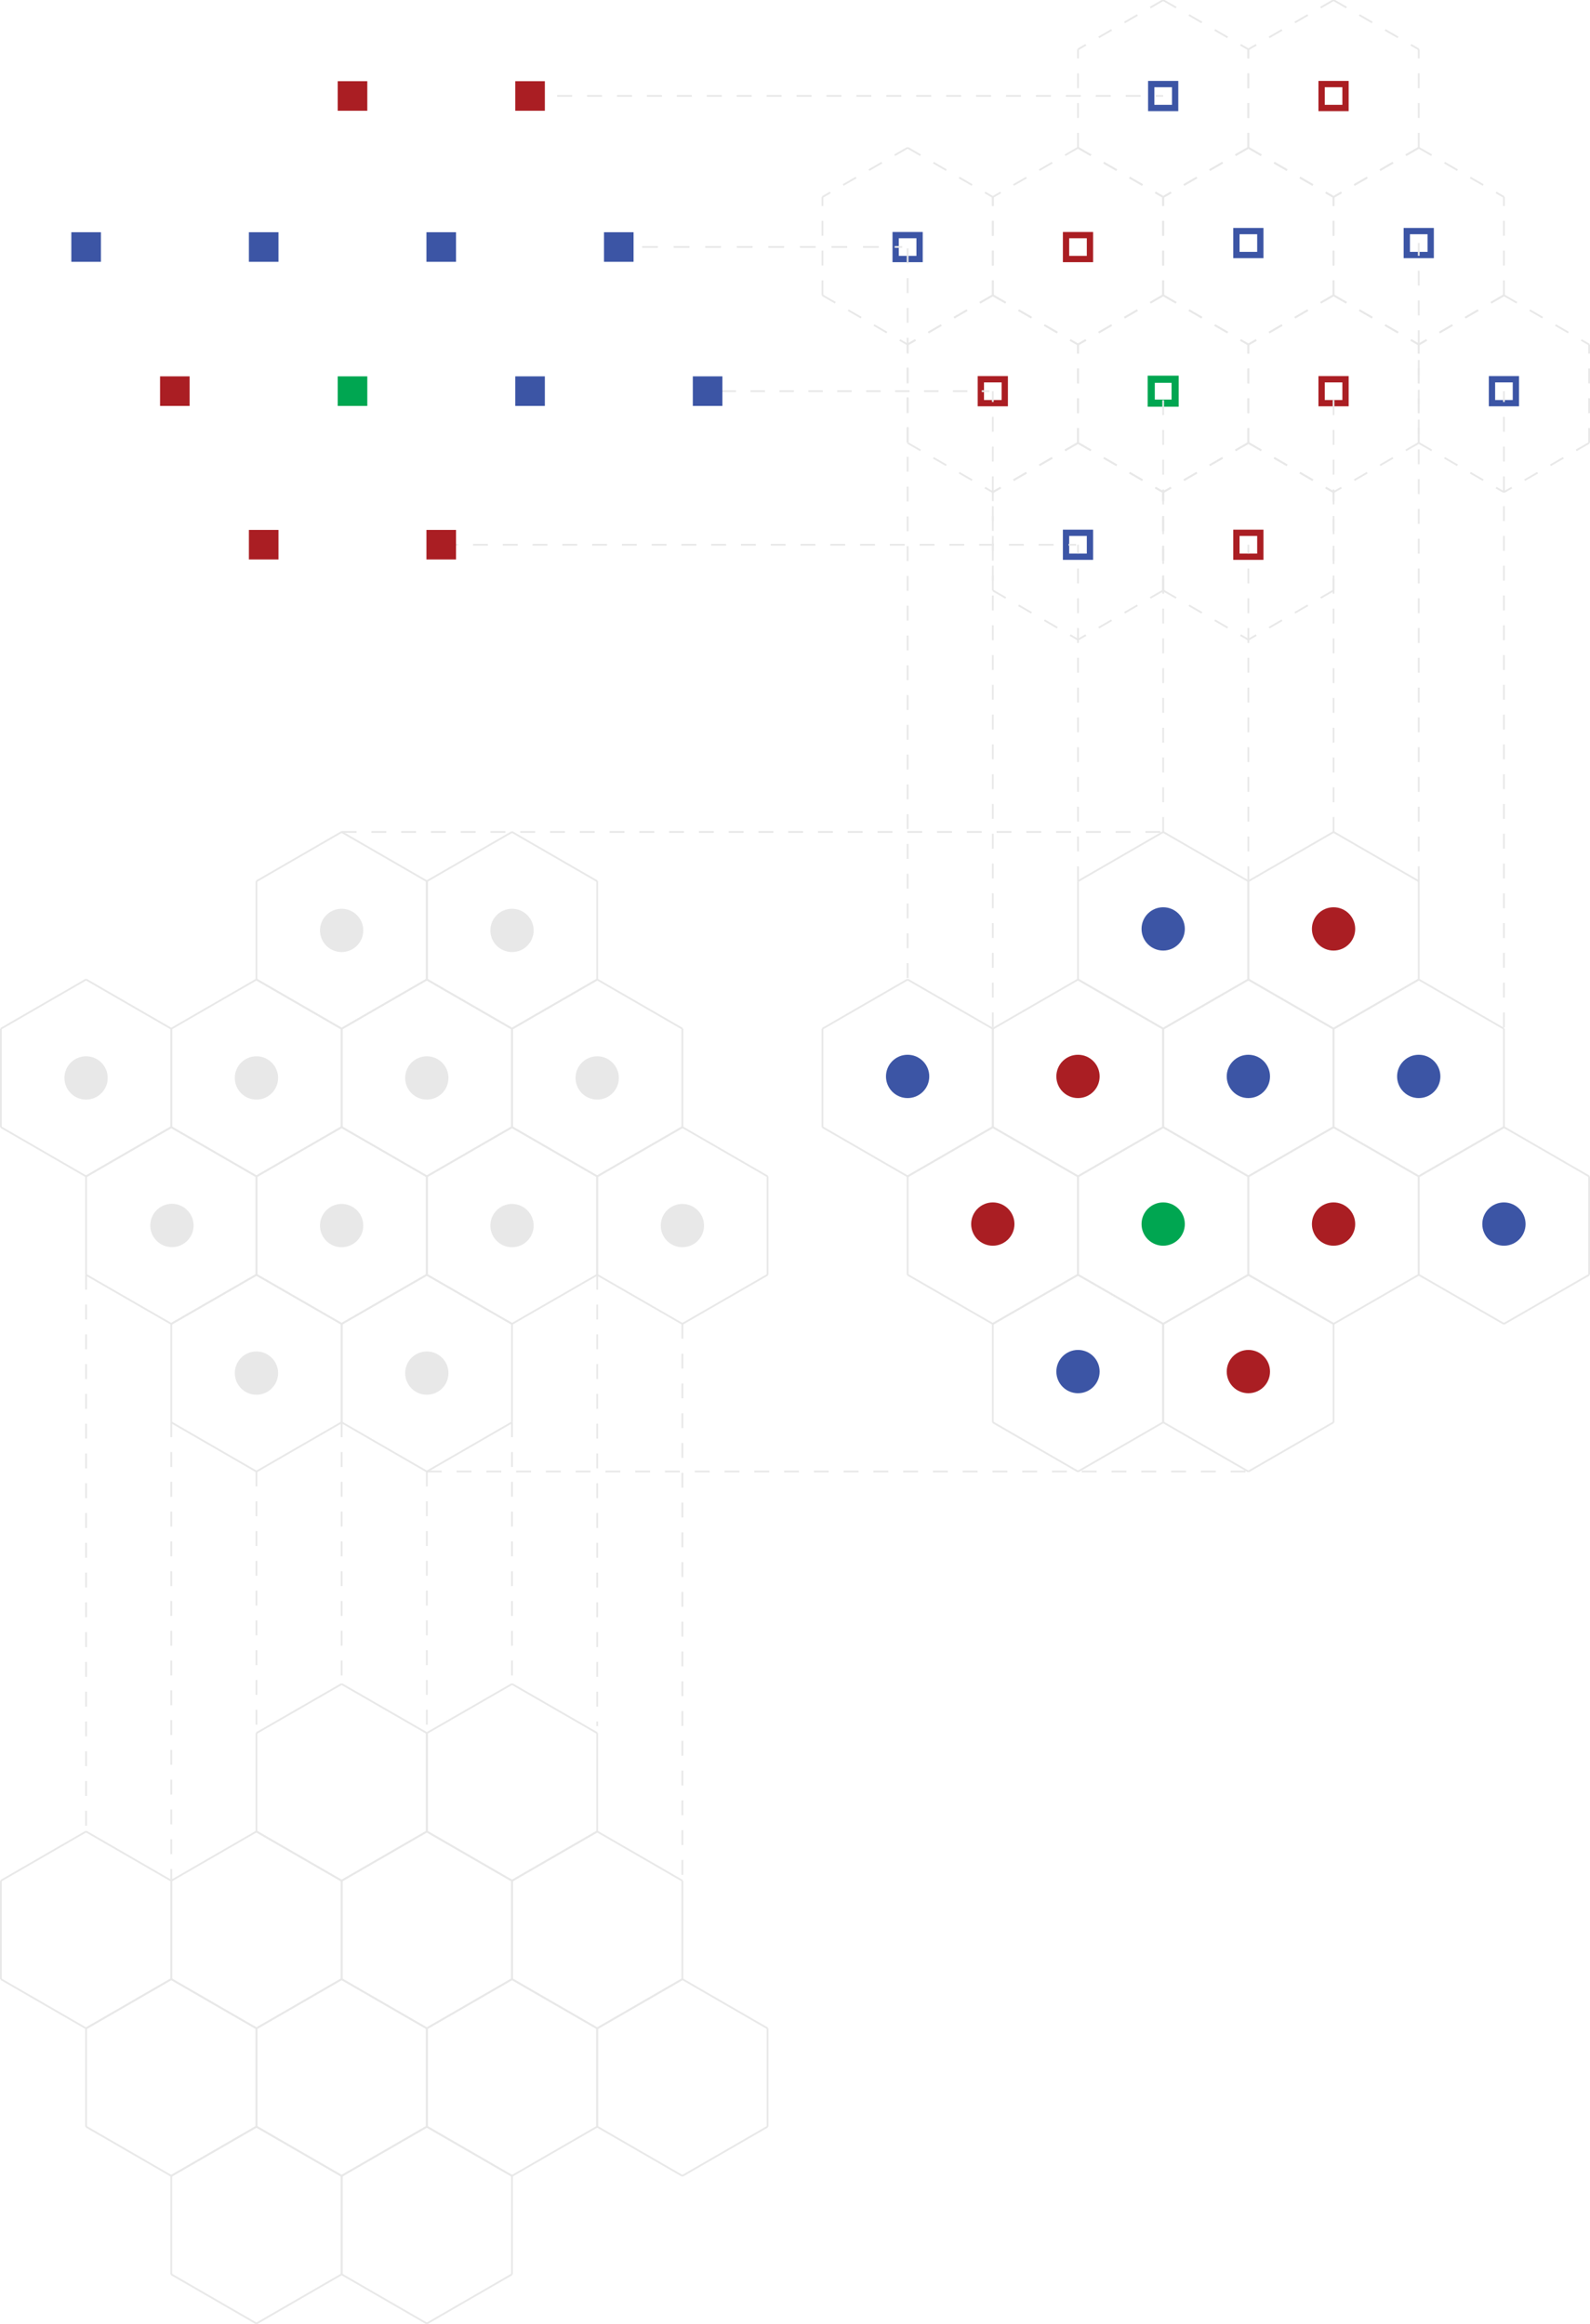 <?xml version="1.0" encoding="utf-8"?>
<svg version="1.1" id="Layer_1" xmlns="http://www.w3.org/2000/svg" xmlns:xlink="http://www.w3.org/1999/xlink" x="0px" y="0px"
	 viewBox="0 0 1263.6 1846.6" style="enable-background:new 0 0 1263.6 1846.6;" xml:space="preserve">
<style type="text/css">
	.st0{fill:none;stroke:#E8E8E8;stroke-width:1.42;stroke-miterlimit:10;stroke-dasharray:0,0,11.83,11.83;}
	.st1{fill:none;stroke:#E8E8E8;stroke-width:1.42;stroke-miterlimit:10;}
	.st2{fill:none;stroke:#3C55A5;stroke-width:5;stroke-miterlimit:10;}
	.st3{fill:none;stroke:#AA1E23;stroke-width:5;stroke-miterlimit:10;}
	.st4{fill:none;stroke:#00A651;stroke-width:5.67;stroke-miterlimit:10;}
	.st5{fill:none;stroke:#E8E8E8;stroke-width:1.42;stroke-miterlimit:10;stroke-dasharray:0,0,11.89,11.89;}
	.st6{fill:none;stroke:#E8E8E8;stroke-width:1.42;stroke-miterlimit:10;stroke-dasharray:0,0,12.54,12.54;}
	.st7{fill:none;stroke:#E8E8E8;stroke-width:1.42;stroke-miterlimit:10;stroke-dasharray:0,0,11.49,11.49;}
	.st8{fill:#AA1E23;}
	.st9{fill:#3C55A5;}
	.st10{fill:#00A651;}
	.st11{fill:#E8E8E8;}
</style>
<line class="st0" x1="271.5" y1="661" x2="924.4" y2="661"/>
<line class="st0" x1="339.2" y1="1169.1" x2="992.1" y2="1169.1"/>
<g>
	<g>
		<line class="st1" x1="1059.8" y1="661" x2="1127.5" y2="700.1"/>
		<line class="st1" x1="1127.5" y1="778.2" x2="1127.5" y2="700.1"/>
		<line class="st1" x1="992.1" y1="778.2" x2="1059.8" y2="817.3"/>
		<line class="st1" x1="1127.5" y1="778.2" x2="1059.8" y2="817.3"/>
		<line class="st1" x1="992.1" y1="778.2" x2="992.1" y2="700.1"/>
		<line class="st1" x1="1059.8" y1="661" x2="992.1" y2="700.1"/>
	</g>
	<g>
		<line class="st1" x1="924.4" y1="661" x2="856.7" y2="700.1"/>
		<line class="st1" x1="856.7" y1="778.2" x2="856.7" y2="700.1"/>
		<line class="st1" x1="992.1" y1="778.2" x2="924.4" y2="817.3"/>
		<line class="st1" x1="856.7" y1="778.2" x2="924.4" y2="817.3"/>
		<line class="st1" x1="992.1" y1="778.2" x2="992.1" y2="700.1"/>
		<line class="st1" x1="924.4" y1="661" x2="992.1" y2="700.1"/>
	</g>
	<g>
		<line class="st1" x1="856.7" y1="1012.8" x2="924.4" y2="1051.8"/>
		<line class="st1" x1="992.1" y1="1012.8" x2="924.4" y2="1051.8"/>
		<line class="st1" x1="924.4" y1="895.5" x2="992.1" y2="934.6"/>
		<line class="st1" x1="992.1" y1="1012.8" x2="992.1" y2="934.6"/>
		<line class="st1" x1="924.4" y1="895.5" x2="856.7" y2="934.6"/>
		<line class="st1" x1="856.7" y1="1012.8" x2="856.7" y2="934.6"/>
	</g>
	<g>
		<line class="st1" x1="789" y1="895.5" x2="789" y2="817.3"/>
		<line class="st1" x1="856.7" y1="778.2" x2="789" y2="817.3"/>
		<line class="st1" x1="924.4" y1="895.5" x2="924.4" y2="817.3"/>
		<line class="st1" x1="856.7" y1="778.2" x2="924.4" y2="817.3"/>
		<line class="st1" x1="924.4" y1="895.5" x2="856.7" y2="934.6"/>
		<line class="st1" x1="789" y1="895.5" x2="856.7" y2="934.6"/>
	</g>
	<g>
		<line class="st1" x1="721.3" y1="1012.8" x2="789" y2="1051.8"/>
		<line class="st1" x1="856.7" y1="1012.8" x2="789" y2="1051.8"/>
		<line class="st1" x1="789" y1="895.5" x2="856.7" y2="934.6"/>
		<line class="st1" x1="856.7" y1="1012.8" x2="856.7" y2="934.6"/>
		<line class="st1" x1="789" y1="895.5" x2="721.3" y2="934.6"/>
		<line class="st1" x1="721.3" y1="1012.8" x2="721.3" y2="934.6"/>
	</g>
	<g>
		<line class="st1" x1="789" y1="1130" x2="856.7" y2="1169.1"/>
		<line class="st1" x1="924.4" y1="1130" x2="856.7" y2="1169.1"/>
		<line class="st1" x1="856.7" y1="1012.8" x2="924.4" y2="1051.8"/>
		<line class="st1" x1="924.4" y1="1130" x2="924.4" y2="1051.8"/>
		<line class="st1" x1="856.7" y1="1012.8" x2="789" y2="1051.8"/>
		<line class="st1" x1="789" y1="1130" x2="789" y2="1051.8"/>
	</g>
	<g>
		<line class="st1" x1="992.1" y1="1012.8" x2="1059.8" y2="1051.8"/>
		<line class="st1" x1="1127.5" y1="1012.8" x2="1059.8" y2="1051.8"/>
		<line class="st1" x1="1059.8" y1="895.5" x2="1127.5" y2="934.6"/>
		<line class="st1" x1="1127.5" y1="1012.8" x2="1127.5" y2="934.6"/>
		<line class="st1" x1="1059.8" y1="895.5" x2="992.1" y2="934.6"/>
		<line class="st1" x1="992.1" y1="1012.8" x2="992.1" y2="934.6"/>
	</g>
	<g>
		<line class="st1" x1="1127.5" y1="1012.8" x2="1195.2" y2="1051.8"/>
		<line class="st1" x1="1262.9" y1="1012.8" x2="1195.2" y2="1051.8"/>
		<line class="st1" x1="1195.2" y1="895.5" x2="1262.9" y2="934.6"/>
		<line class="st1" x1="1262.9" y1="1012.8" x2="1262.9" y2="934.6"/>
		<line class="st1" x1="1195.2" y1="895.5" x2="1127.5" y2="934.6"/>
		<line class="st1" x1="1127.5" y1="1012.8" x2="1127.5" y2="934.6"/>
	</g>
	<g>
		<line class="st1" x1="924.4" y1="895.5" x2="992.1" y2="934.6"/>
		<line class="st1" x1="1059.8" y1="895.5" x2="992.1" y2="934.6"/>
		<line class="st1" x1="992.1" y1="778.2" x2="1059.8" y2="817.3"/>
		<line class="st1" x1="1059.8" y1="895.5" x2="1059.8" y2="817.3"/>
		<line class="st1" x1="992.1" y1="778.2" x2="924.4" y2="817.3"/>
		<line class="st1" x1="924.4" y1="895.5" x2="924.4" y2="817.3"/>
	</g>
	<g>
		<line class="st1" x1="1059.8" y1="895.5" x2="1127.5" y2="934.6"/>
		<line class="st1" x1="1195.2" y1="895.5" x2="1127.5" y2="934.6"/>
		<line class="st1" x1="1127.5" y1="778.2" x2="1195.2" y2="817.3"/>
		<line class="st1" x1="1195.2" y1="895.5" x2="1195.2" y2="817.3"/>
		<line class="st1" x1="1127.5" y1="778.2" x2="1059.8" y2="817.3"/>
		<line class="st1" x1="1059.8" y1="895.5" x2="1059.8" y2="817.3"/>
	</g>
	<g>
		<line class="st1" x1="924.4" y1="1130" x2="992.1" y2="1169.1"/>
		<line class="st1" x1="1059.8" y1="1130" x2="992.1" y2="1169.1"/>
		<line class="st1" x1="992.1" y1="1012.8" x2="1059.8" y2="1051.8"/>
		<line class="st1" x1="1059.8" y1="1130" x2="1059.8" y2="1051.8"/>
		<line class="st1" x1="992.1" y1="1012.8" x2="924.4" y2="1051.8"/>
		<line class="st1" x1="924.4" y1="1130" x2="924.4" y2="1051.8"/>
	</g>
	<g>
		<line class="st1" x1="653.6" y1="895.5" x2="653.6" y2="817.3"/>
		<line class="st1" x1="721.3" y1="778.2" x2="653.6" y2="817.3"/>
		<line class="st1" x1="789" y1="895.5" x2="789" y2="817.3"/>
		<line class="st1" x1="721.3" y1="778.2" x2="789" y2="817.3"/>
		<line class="st1" x1="789" y1="895.5" x2="721.3" y2="934.6"/>
		<line class="st1" x1="653.6" y1="895.5" x2="721.3" y2="934.6"/>
	</g>
</g>
<rect x="711.8" y="186.8" class="st2" width="19" height="19"/>
<rect x="914.9" y="66.8" class="st2" width="19" height="19"/>
<rect x="847.2" y="423.3" class="st2" width="19" height="19"/>
<rect x="982.6" y="183.6" class="st2" width="19" height="19"/>
<rect x="982.6" y="423.3" class="st3" width="19" height="19"/>
<rect x="1118" y="183.6" class="st2" width="19" height="19"/>
<rect x="1050.3" y="66.8" class="st3" width="19" height="19"/>
<rect x="1050.3" y="301.3" class="st3" width="19" height="19"/>
<rect x="779.5" y="301.3" class="st3" width="19" height="19"/>
<rect x="914.9" y="301.3" class="st4" width="19" height="19"/>
<rect x="847.2" y="186.8" class="st3" width="19" height="19"/>
<rect x="1185.7" y="301.3" class="st2" width="19" height="19"/>
<g>
	<line class="st1" x1="924.4" y1="76.2" x2="918.4" y2="76.2"/>
	<line class="st5" x1="906.5" y1="76.2" x2="436.8" y2="76.2"/>
	<line class="st1" x1="430.9" y1="76.2" x2="424.9" y2="76.2"/>
</g>
<g>
	<line class="st1" x1="717" y1="196.2" x2="711" y2="196.2"/>
	<line class="st6" x1="698.4" y1="196.2" x2="504.1" y2="196.2"/>
	<line class="st1" x1="497.8" y1="196.2" x2="491.8" y2="196.2"/>
</g>
<g>
	<line class="st1" x1="786.2" y1="310.8" x2="780.2" y2="310.8"/>
	<line class="st7" x1="768.8" y1="310.8" x2="567.7" y2="310.8"/>
	<line class="st1" x1="562" y1="310.8" x2="556" y2="310.8"/>
</g>
<g>
	<line class="st1" x1="855.2" y1="432.8" x2="849.2" y2="432.8"/>
	<line class="st0" x1="837.3" y1="432.8" x2="369.9" y2="432.8"/>
	<line class="st1" x1="364" y1="432.8" x2="358" y2="432.8"/>
</g>
<g>
	<g>
		<line class="st1" x1="406.9" y1="661" x2="474.6" y2="700.1"/>
		<line class="st1" x1="474.6" y1="778.2" x2="474.6" y2="700.1"/>
		<line class="st1" x1="339.2" y1="778.2" x2="406.9" y2="817.3"/>
		<line class="st1" x1="474.6" y1="778.2" x2="406.9" y2="817.3"/>
		<line class="st1" x1="339.2" y1="778.2" x2="339.2" y2="700.1"/>
		<line class="st1" x1="406.9" y1="661" x2="339.2" y2="700.1"/>
	</g>
	<g>
		<line class="st1" x1="271.5" y1="661" x2="203.8" y2="700.1"/>
		<line class="st1" x1="203.8" y1="778.2" x2="203.8" y2="700.1"/>
		<line class="st1" x1="339.2" y1="778.2" x2="271.5" y2="817.3"/>
		<line class="st1" x1="203.8" y1="778.2" x2="271.5" y2="817.3"/>
		<line class="st1" x1="339.2" y1="778.2" x2="339.2" y2="700.1"/>
		<line class="st1" x1="271.5" y1="661" x2="339.2" y2="700.1"/>
	</g>
	<g>
		<line class="st1" x1="203.8" y1="1012.8" x2="271.5" y2="1051.8"/>
		<line class="st1" x1="339.2" y1="1012.8" x2="271.5" y2="1051.8"/>
		<line class="st1" x1="271.5" y1="895.5" x2="339.2" y2="934.6"/>
		<line class="st1" x1="339.2" y1="1012.8" x2="339.2" y2="934.6"/>
		<line class="st1" x1="271.5" y1="895.5" x2="203.8" y2="934.6"/>
		<line class="st1" x1="203.8" y1="1012.8" x2="203.8" y2="934.6"/>
	</g>
	<g>
		<line class="st1" x1="136.1" y1="895.5" x2="136.1" y2="817.3"/>
		<line class="st1" x1="203.8" y1="778.2" x2="136.1" y2="817.3"/>
		<line class="st1" x1="271.5" y1="895.5" x2="271.5" y2="817.3"/>
		<line class="st1" x1="203.8" y1="778.2" x2="271.5" y2="817.3"/>
		<line class="st1" x1="271.5" y1="895.5" x2="203.8" y2="934.6"/>
		<line class="st1" x1="136.1" y1="895.5" x2="203.8" y2="934.6"/>
	</g>
	<g>
		<line class="st1" x1="68.4" y1="1012.8" x2="136.1" y2="1051.8"/>
		<line class="st1" x1="203.8" y1="1012.8" x2="136.1" y2="1051.8"/>
		<line class="st1" x1="136.1" y1="895.5" x2="203.8" y2="934.6"/>
		<line class="st1" x1="203.8" y1="1012.8" x2="203.8" y2="934.6"/>
		<line class="st1" x1="136.1" y1="895.5" x2="68.4" y2="934.6"/>
		<line class="st1" x1="68.4" y1="1012.8" x2="68.4" y2="934.6"/>
	</g>
	<g>
		<line class="st1" x1="136.1" y1="1130" x2="203.8" y2="1169.1"/>
		<line class="st1" x1="271.5" y1="1130" x2="203.8" y2="1169.1"/>
		<line class="st1" x1="203.8" y1="1012.8" x2="271.5" y2="1051.8"/>
		<line class="st1" x1="271.5" y1="1130" x2="271.5" y2="1051.8"/>
		<line class="st1" x1="203.8" y1="1012.8" x2="136.1" y2="1051.8"/>
		<line class="st1" x1="136.1" y1="1130" x2="136.1" y2="1051.8"/>
	</g>
	<g>
		<line class="st1" x1="339.2" y1="1012.8" x2="406.9" y2="1051.8"/>
		<line class="st1" x1="474.6" y1="1012.8" x2="406.9" y2="1051.8"/>
		<line class="st1" x1="406.9" y1="895.5" x2="474.6" y2="934.6"/>
		<line class="st1" x1="474.6" y1="1012.8" x2="474.6" y2="934.6"/>
		<line class="st1" x1="406.9" y1="895.5" x2="339.2" y2="934.6"/>
		<line class="st1" x1="339.2" y1="1012.8" x2="339.2" y2="934.6"/>
	</g>
	<g>
		<line class="st1" x1="474.6" y1="1012.8" x2="542.3" y2="1051.8"/>
		<line class="st1" x1="610" y1="1012.8" x2="542.3" y2="1051.8"/>
		<line class="st1" x1="542.3" y1="895.5" x2="610" y2="934.6"/>
		<line class="st1" x1="610" y1="1012.8" x2="610" y2="934.6"/>
		<line class="st1" x1="542.3" y1="895.5" x2="474.6" y2="934.6"/>
		<line class="st1" x1="474.6" y1="1012.8" x2="474.6" y2="934.6"/>
	</g>
	<g>
		<line class="st1" x1="271.5" y1="895.5" x2="339.2" y2="934.6"/>
		<line class="st1" x1="406.9" y1="895.5" x2="339.2" y2="934.6"/>
		<line class="st1" x1="339.2" y1="778.2" x2="406.9" y2="817.3"/>
		<line class="st1" x1="406.9" y1="895.5" x2="406.9" y2="817.3"/>
		<line class="st1" x1="339.2" y1="778.2" x2="271.5" y2="817.3"/>
		<line class="st1" x1="271.5" y1="895.5" x2="271.5" y2="817.3"/>
	</g>
	<g>
		<line class="st1" x1="406.9" y1="895.5" x2="474.6" y2="934.6"/>
		<line class="st1" x1="542.3" y1="895.5" x2="474.6" y2="934.6"/>
		<line class="st1" x1="474.6" y1="778.2" x2="542.3" y2="817.3"/>
		<line class="st1" x1="542.3" y1="895.5" x2="542.3" y2="817.3"/>
		<line class="st1" x1="474.6" y1="778.2" x2="406.9" y2="817.3"/>
		<line class="st1" x1="406.9" y1="895.5" x2="406.9" y2="817.3"/>
	</g>
	<g>
		<line class="st1" x1="271.5" y1="1130" x2="339.2" y2="1169.1"/>
		<line class="st1" x1="406.9" y1="1130" x2="339.2" y2="1169.1"/>
		<line class="st1" x1="339.2" y1="1012.8" x2="406.9" y2="1051.8"/>
		<line class="st1" x1="406.9" y1="1130" x2="406.9" y2="1051.8"/>
		<line class="st1" x1="339.2" y1="1012.8" x2="271.5" y2="1051.8"/>
		<line class="st1" x1="271.5" y1="1130" x2="271.5" y2="1051.8"/>
	</g>
	<g>
		<line class="st1" x1="0.7" y1="895.5" x2="0.7" y2="817.3"/>
		<line class="st1" x1="68.4" y1="778.2" x2="0.7" y2="817.3"/>
		<line class="st1" x1="136.1" y1="895.5" x2="136.1" y2="817.3"/>
		<line class="st1" x1="68.4" y1="778.2" x2="136.1" y2="817.3"/>
		<line class="st1" x1="136.1" y1="895.5" x2="68.4" y2="934.6"/>
		<line class="st1" x1="0.7" y1="895.5" x2="68.4" y2="934.6"/>
	</g>
</g>
<line class="st0" x1="68.4" y1="1012.8" x2="68.4" y2="1455.1"/>
<line class="st0" x1="136.1" y1="1130" x2="136.1" y2="1494.2"/>
<line class="st0" x1="203.8" y1="1169.1" x2="203.8" y2="1372.6"/>
<line class="st0" x1="271.5" y1="1130" x2="271.5" y2="1337.9"/>
<line class="st0" x1="406.9" y1="1130" x2="406.9" y2="1337.9"/>
<line class="st0" x1="339.2" y1="1169.1" x2="339.2" y2="1371.4"/>
<line class="st0" x1="474.6" y1="1012.8" x2="474.6" y2="1371.4"/>
<line class="st0" x1="542.3" y1="1051.8" x2="542.3" y2="1494.2"/>
<g>
	<g>
		<line class="st0" x1="1059.8" y1="0.1" x2="1127.5" y2="39.2"/>
		<line class="st0" x1="1127.5" y1="117.4" x2="1127.5" y2="39.2"/>
		<line class="st0" x1="992.1" y1="117.4" x2="1059.8" y2="156.5"/>
		<line class="st0" x1="1127.5" y1="117.4" x2="1059.8" y2="156.5"/>
		<line class="st0" x1="992.1" y1="117.4" x2="992.1" y2="39.2"/>
		<line class="st0" x1="1059.8" y1="0.1" x2="992.1" y2="39.2"/>
	</g>
	<g>
		<line class="st0" x1="924.4" y1="0.1" x2="856.7" y2="39.2"/>
		<line class="st0" x1="856.7" y1="117.4" x2="856.7" y2="39.2"/>
		<line class="st0" x1="992.1" y1="117.4" x2="924.4" y2="156.5"/>
		<line class="st0" x1="856.7" y1="117.4" x2="924.4" y2="156.5"/>
		<line class="st0" x1="992.1" y1="117.4" x2="992.1" y2="39.2"/>
		<line class="st0" x1="924.4" y1="0.1" x2="992.1" y2="39.2"/>
	</g>
	<g>
		<line class="st0" x1="856.7" y1="351.9" x2="924.4" y2="391"/>
		<line class="st0" x1="992.1" y1="351.9" x2="924.4" y2="391"/>
		<line class="st0" x1="924.4" y1="234.6" x2="992.1" y2="273.7"/>
		<line class="st0" x1="992.1" y1="351.9" x2="992.1" y2="273.7"/>
		<line class="st0" x1="924.4" y1="234.6" x2="856.7" y2="273.7"/>
		<line class="st0" x1="856.7" y1="351.9" x2="856.7" y2="273.7"/>
	</g>
	<g>
		<line class="st0" x1="789" y1="234.6" x2="789" y2="156.5"/>
		<line class="st0" x1="856.7" y1="117.4" x2="789" y2="156.5"/>
		<line class="st0" x1="924.4" y1="234.6" x2="924.4" y2="156.5"/>
		<line class="st0" x1="856.7" y1="117.4" x2="924.4" y2="156.5"/>
		<line class="st0" x1="924.4" y1="234.6" x2="856.7" y2="273.7"/>
		<line class="st0" x1="789" y1="234.6" x2="856.7" y2="273.7"/>
	</g>
	<g>
		<line class="st0" x1="721.3" y1="351.9" x2="789" y2="391"/>
		<line class="st0" x1="856.7" y1="351.9" x2="789" y2="391"/>
		<line class="st0" x1="789" y1="234.6" x2="856.7" y2="273.7"/>
		<line class="st0" x1="856.7" y1="351.9" x2="856.7" y2="273.7"/>
		<line class="st0" x1="789" y1="234.6" x2="721.3" y2="273.7"/>
		<line class="st0" x1="721.3" y1="351.9" x2="721.3" y2="273.7"/>
	</g>
	<g>
		<line class="st0" x1="789" y1="469.1" x2="856.7" y2="508.2"/>
		<line class="st0" x1="924.4" y1="469.1" x2="856.7" y2="508.2"/>
		<line class="st0" x1="856.7" y1="351.9" x2="924.4" y2="391"/>
		<line class="st0" x1="924.4" y1="469.1" x2="924.4" y2="391"/>
		<line class="st0" x1="856.7" y1="351.9" x2="789" y2="391"/>
		<line class="st0" x1="789" y1="469.1" x2="789" y2="391"/>
	</g>
	<g>
		<line class="st0" x1="992.1" y1="351.9" x2="1059.8" y2="391"/>
		<line class="st0" x1="1127.5" y1="351.9" x2="1059.8" y2="391"/>
		<line class="st0" x1="1059.8" y1="234.6" x2="1127.5" y2="273.7"/>
		<line class="st0" x1="1127.5" y1="351.9" x2="1127.5" y2="273.7"/>
		<line class="st0" x1="1059.8" y1="234.6" x2="992.1" y2="273.7"/>
		<line class="st0" x1="992.1" y1="351.9" x2="992.1" y2="273.7"/>
	</g>
	<g>
		<line class="st0" x1="1127.5" y1="351.9" x2="1195.2" y2="391"/>
		<line class="st0" x1="1262.9" y1="351.9" x2="1195.2" y2="391"/>
		<line class="st0" x1="1195.2" y1="234.6" x2="1262.9" y2="273.7"/>
		<line class="st0" x1="1262.9" y1="351.9" x2="1262.9" y2="273.7"/>
		<line class="st0" x1="1195.2" y1="234.6" x2="1127.5" y2="273.7"/>
		<line class="st0" x1="1127.5" y1="351.9" x2="1127.5" y2="273.7"/>
	</g>
	<g>
		<line class="st0" x1="924.4" y1="234.6" x2="992.1" y2="273.7"/>
		<line class="st0" x1="1059.8" y1="234.6" x2="992.1" y2="273.7"/>
		<line class="st0" x1="992.1" y1="117.4" x2="1059.8" y2="156.5"/>
		<line class="st0" x1="1059.8" y1="234.6" x2="1059.8" y2="156.5"/>
		<line class="st0" x1="992.1" y1="117.4" x2="924.4" y2="156.5"/>
		<line class="st0" x1="924.4" y1="234.6" x2="924.4" y2="156.5"/>
	</g>
	<g>
		<line class="st0" x1="1059.8" y1="234.6" x2="1127.5" y2="273.7"/>
		<line class="st0" x1="1195.2" y1="234.6" x2="1127.5" y2="273.7"/>
		<line class="st0" x1="1127.5" y1="117.4" x2="1195.2" y2="156.5"/>
		<line class="st0" x1="1195.2" y1="234.6" x2="1195.2" y2="156.5"/>
		<line class="st0" x1="1127.5" y1="117.4" x2="1059.8" y2="156.5"/>
		<line class="st0" x1="1059.8" y1="234.6" x2="1059.8" y2="156.5"/>
	</g>
	<g>
		<line class="st0" x1="924.4" y1="469.1" x2="992.1" y2="508.2"/>
		<line class="st0" x1="1059.8" y1="469.1" x2="992.1" y2="508.2"/>
		<line class="st0" x1="992.1" y1="351.9" x2="1059.8" y2="391"/>
		<line class="st0" x1="1059.8" y1="469.1" x2="1059.8" y2="391"/>
		<line class="st0" x1="992.1" y1="351.9" x2="924.4" y2="391"/>
		<line class="st0" x1="924.4" y1="469.1" x2="924.4" y2="391"/>
	</g>
	<g>
		<line class="st0" x1="653.6" y1="234.6" x2="653.6" y2="156.5"/>
		<line class="st0" x1="721.3" y1="117.4" x2="653.6" y2="156.5"/>
		<line class="st0" x1="789" y1="234.6" x2="789" y2="156.5"/>
		<line class="st0" x1="721.3" y1="117.4" x2="789" y2="156.5"/>
		<line class="st0" x1="789" y1="234.6" x2="721.3" y2="273.7"/>
		<line class="st0" x1="653.6" y1="234.6" x2="721.3" y2="273.7"/>
	</g>
</g>
<g>
	<line class="st0" x1="721.3" y1="777" x2="721.3" y2="196.2"/>
	<line class="st0" x1="789" y1="816.2" x2="789" y2="310.8"/>
	<line class="st0" x1="856.7" y1="700.1" x2="856.7" y2="432.8"/>
	<line class="st0" x1="924.4" y1="661" x2="924.4" y2="310.8"/>
	<line class="st0" x1="1059.8" y1="661" x2="1059.8" y2="310.8"/>
	<line class="st0" x1="992.1" y1="700.1" x2="992.1" y2="432.8"/>
	<line class="st0" x1="1127.5" y1="700.1" x2="1127.5" y2="193.1"/>
	<line class="st0" x1="1195.2" y1="816.2" x2="1195.2" y2="310.8"/>
</g>
<g>
	<g>
		<line class="st1" x1="406.9" y1="1337.9" x2="474.6" y2="1376.9"/>
		<line class="st1" x1="474.6" y1="1455.1" x2="474.6" y2="1376.9"/>
		<line class="st1" x1="339.2" y1="1455.1" x2="406.9" y2="1494.2"/>
		<line class="st1" x1="474.6" y1="1455.1" x2="406.9" y2="1494.2"/>
		<line class="st1" x1="339.2" y1="1455.1" x2="339.2" y2="1376.9"/>
		<line class="st1" x1="406.9" y1="1337.9" x2="339.2" y2="1376.9"/>
	</g>
	<g>
		<line class="st1" x1="271.5" y1="1337.9" x2="203.8" y2="1376.9"/>
		<line class="st1" x1="203.8" y1="1455.1" x2="203.8" y2="1376.9"/>
		<line class="st1" x1="339.2" y1="1455.1" x2="271.5" y2="1494.2"/>
		<line class="st1" x1="203.8" y1="1455.1" x2="271.5" y2="1494.2"/>
		<line class="st1" x1="339.2" y1="1455.1" x2="339.2" y2="1376.9"/>
		<line class="st1" x1="271.5" y1="1337.9" x2="339.2" y2="1376.9"/>
	</g>
	<g>
		<line class="st1" x1="203.8" y1="1689.6" x2="271.5" y2="1728.7"/>
		<line class="st1" x1="339.2" y1="1689.6" x2="271.5" y2="1728.7"/>
		<line class="st1" x1="271.5" y1="1572.4" x2="339.2" y2="1611.5"/>
		<line class="st1" x1="339.2" y1="1689.6" x2="339.2" y2="1611.5"/>
		<line class="st1" x1="271.5" y1="1572.4" x2="203.8" y2="1611.5"/>
		<line class="st1" x1="203.8" y1="1689.6" x2="203.8" y2="1611.5"/>
	</g>
	<g>
		<line class="st1" x1="136.1" y1="1572.4" x2="136.1" y2="1494.2"/>
		<line class="st1" x1="203.8" y1="1455.1" x2="136.1" y2="1494.2"/>
		<line class="st1" x1="271.5" y1="1572.4" x2="271.5" y2="1494.2"/>
		<line class="st1" x1="203.8" y1="1455.1" x2="271.5" y2="1494.2"/>
		<line class="st1" x1="271.5" y1="1572.4" x2="203.8" y2="1611.5"/>
		<line class="st1" x1="136.1" y1="1572.4" x2="203.8" y2="1611.5"/>
	</g>
	<g>
		<line class="st1" x1="68.4" y1="1689.6" x2="136.1" y2="1728.7"/>
		<line class="st1" x1="203.8" y1="1689.6" x2="136.1" y2="1728.7"/>
		<line class="st1" x1="136.1" y1="1572.4" x2="203.8" y2="1611.5"/>
		<line class="st1" x1="203.8" y1="1689.6" x2="203.8" y2="1611.5"/>
		<line class="st1" x1="136.1" y1="1572.4" x2="68.4" y2="1611.5"/>
		<line class="st1" x1="68.4" y1="1689.6" x2="68.4" y2="1611.5"/>
	</g>
	<g>
		<line class="st1" x1="136.1" y1="1806.9" x2="203.8" y2="1846"/>
		<line class="st1" x1="271.5" y1="1806.9" x2="203.8" y2="1846"/>
		<line class="st1" x1="203.8" y1="1689.6" x2="271.5" y2="1728.7"/>
		<line class="st1" x1="271.5" y1="1806.9" x2="271.5" y2="1728.7"/>
		<line class="st1" x1="203.8" y1="1689.6" x2="136.1" y2="1728.7"/>
		<line class="st1" x1="136.1" y1="1806.9" x2="136.1" y2="1728.7"/>
	</g>
	<g>
		<line class="st1" x1="339.2" y1="1689.6" x2="406.9" y2="1728.7"/>
		<line class="st1" x1="474.6" y1="1689.6" x2="406.9" y2="1728.7"/>
		<line class="st1" x1="406.9" y1="1572.4" x2="474.6" y2="1611.5"/>
		<line class="st1" x1="474.6" y1="1689.6" x2="474.6" y2="1611.5"/>
		<line class="st1" x1="406.9" y1="1572.4" x2="339.2" y2="1611.5"/>
		<line class="st1" x1="339.2" y1="1689.6" x2="339.2" y2="1611.5"/>
	</g>
	<g>
		<line class="st1" x1="474.6" y1="1689.6" x2="542.3" y2="1728.7"/>
		<line class="st1" x1="610" y1="1689.6" x2="542.3" y2="1728.7"/>
		<line class="st1" x1="542.3" y1="1572.4" x2="610" y2="1611.5"/>
		<line class="st1" x1="610" y1="1689.6" x2="610" y2="1611.5"/>
		<line class="st1" x1="542.3" y1="1572.4" x2="474.6" y2="1611.5"/>
		<line class="st1" x1="474.6" y1="1689.6" x2="474.6" y2="1611.5"/>
	</g>
	<g>
		<line class="st1" x1="271.5" y1="1572.4" x2="339.2" y2="1611.5"/>
		<line class="st1" x1="406.9" y1="1572.4" x2="339.2" y2="1611.5"/>
		<line class="st1" x1="339.2" y1="1455.1" x2="406.9" y2="1494.2"/>
		<line class="st1" x1="406.9" y1="1572.4" x2="406.9" y2="1494.2"/>
		<line class="st1" x1="339.2" y1="1455.1" x2="271.5" y2="1494.2"/>
		<line class="st1" x1="271.5" y1="1572.4" x2="271.5" y2="1494.2"/>
	</g>
	<g>
		<line class="st1" x1="406.9" y1="1572.4" x2="474.6" y2="1611.5"/>
		<line class="st1" x1="542.3" y1="1572.4" x2="474.6" y2="1611.5"/>
		<line class="st1" x1="474.6" y1="1455.1" x2="542.3" y2="1494.2"/>
		<line class="st1" x1="542.3" y1="1572.4" x2="542.3" y2="1494.2"/>
		<line class="st1" x1="474.6" y1="1455.1" x2="406.9" y2="1494.2"/>
		<line class="st1" x1="406.9" y1="1572.4" x2="406.9" y2="1494.2"/>
	</g>
	<g>
		<line class="st1" x1="271.5" y1="1806.9" x2="339.2" y2="1846"/>
		<line class="st1" x1="406.9" y1="1806.9" x2="339.2" y2="1846"/>
		<line class="st1" x1="339.2" y1="1689.6" x2="406.9" y2="1728.7"/>
		<line class="st1" x1="406.9" y1="1806.9" x2="406.9" y2="1728.7"/>
		<line class="st1" x1="339.2" y1="1689.6" x2="271.5" y2="1728.7"/>
		<line class="st1" x1="271.5" y1="1806.9" x2="271.5" y2="1728.7"/>
	</g>
	<g>
		<line class="st1" x1="0.7" y1="1572.4" x2="0.7" y2="1494.2"/>
		<line class="st1" x1="68.4" y1="1455.1" x2="0.7" y2="1494.2"/>
		<line class="st1" x1="136.1" y1="1572.4" x2="136.1" y2="1494.2"/>
		<line class="st1" x1="68.4" y1="1455.1" x2="136.1" y2="1494.2"/>
		<line class="st1" x1="136.1" y1="1572.4" x2="68.4" y2="1611.5"/>
		<line class="st1" x1="0.7" y1="1572.4" x2="68.4" y2="1611.5"/>
	</g>
</g>
<rect x="409.5" y="64.5" class="st8" width="23.5" height="23.5"/>
<rect x="268.4" y="64.5" class="st8" width="23.5" height="23.5"/>
<rect x="480" y="184.5" class="st9" width="23.5" height="23.5"/>
<rect x="197.8" y="184.5" class="st9" width="23.5" height="23.5"/>
<rect x="56.7" y="184.5" class="st9" width="23.5" height="23.5"/>
<rect x="338.9" y="184.5" class="st9" width="23.5" height="23.5"/>
<rect x="550.6" y="299" class="st9" width="23.5" height="23.5"/>
<rect x="409.5" y="299" class="st9" width="23.5" height="23.5"/>
<rect x="268.4" y="299" class="st10" width="23.5" height="23.5"/>
<rect x="127.2" y="299" class="st8" width="23.5" height="23.5"/>
<rect x="338.9" y="421" class="st8" width="23.5" height="23.5"/>
<rect x="197.8" y="421" class="st8" width="23.5" height="23.5"/>
<circle class="st11" cx="271.5" cy="739.2" r="17.2"/>
<circle class="st11" cx="406.9" cy="739.2" r="17.2"/>
<circle class="st11" cx="203.8" cy="1090.9" r="17.2"/>
<circle class="st11" cx="339.2" cy="1090.9" r="17.2"/>
<circle class="st11" cx="339.2" cy="856.4" r="17.2"/>
<circle class="st11" cx="474.6" cy="856.4" r="17.2"/>
<circle class="st11" cx="68.4" cy="856.4" r="17.2"/>
<circle class="st11" cx="203.8" cy="856.4" r="17.2"/>
<circle class="st11" cx="406.9" cy="973.7" r="17.2"/>
<circle class="st11" cx="542.3" cy="973.7" r="17.2"/>
<ellipse transform="matrix(7.088900e-02 -0.998 0.998 7.088900e-02 -844.759 1040.415)" class="st11" cx="136.1" cy="973.7" rx="17.2" ry="17.2"/>
<circle class="st11" cx="271.5" cy="973.7" r="17.2"/>
<circle class="st9" cx="924.4" cy="738" r="17.2"/>
<circle class="st8" cx="1059.8" cy="738" r="17.2"/>
<circle class="st9" cx="856.7" cy="1089.7" r="17.2"/>
<circle class="st8" cx="992.1" cy="1089.7" r="17.2"/>
<circle class="st9" cx="992.1" cy="855.2" r="17.2"/>
<circle class="st9" cx="1127.5" cy="855.2" r="17.2"/>
<circle class="st9" cx="721.3" cy="855.2" r="17.2"/>
<circle class="st8" cx="856.7" cy="855.2" r="17.2"/>
<circle class="st8" cx="1059.8" cy="972.5" r="17.2"/>
<circle class="st9" cx="1195.2" cy="972.5" r="17.2"/>
<circle class="st8" cx="789" cy="972.5" r="17.2"/>
<circle class="st10" cx="924.4" cy="972.5" r="17.2"/>
</svg>
